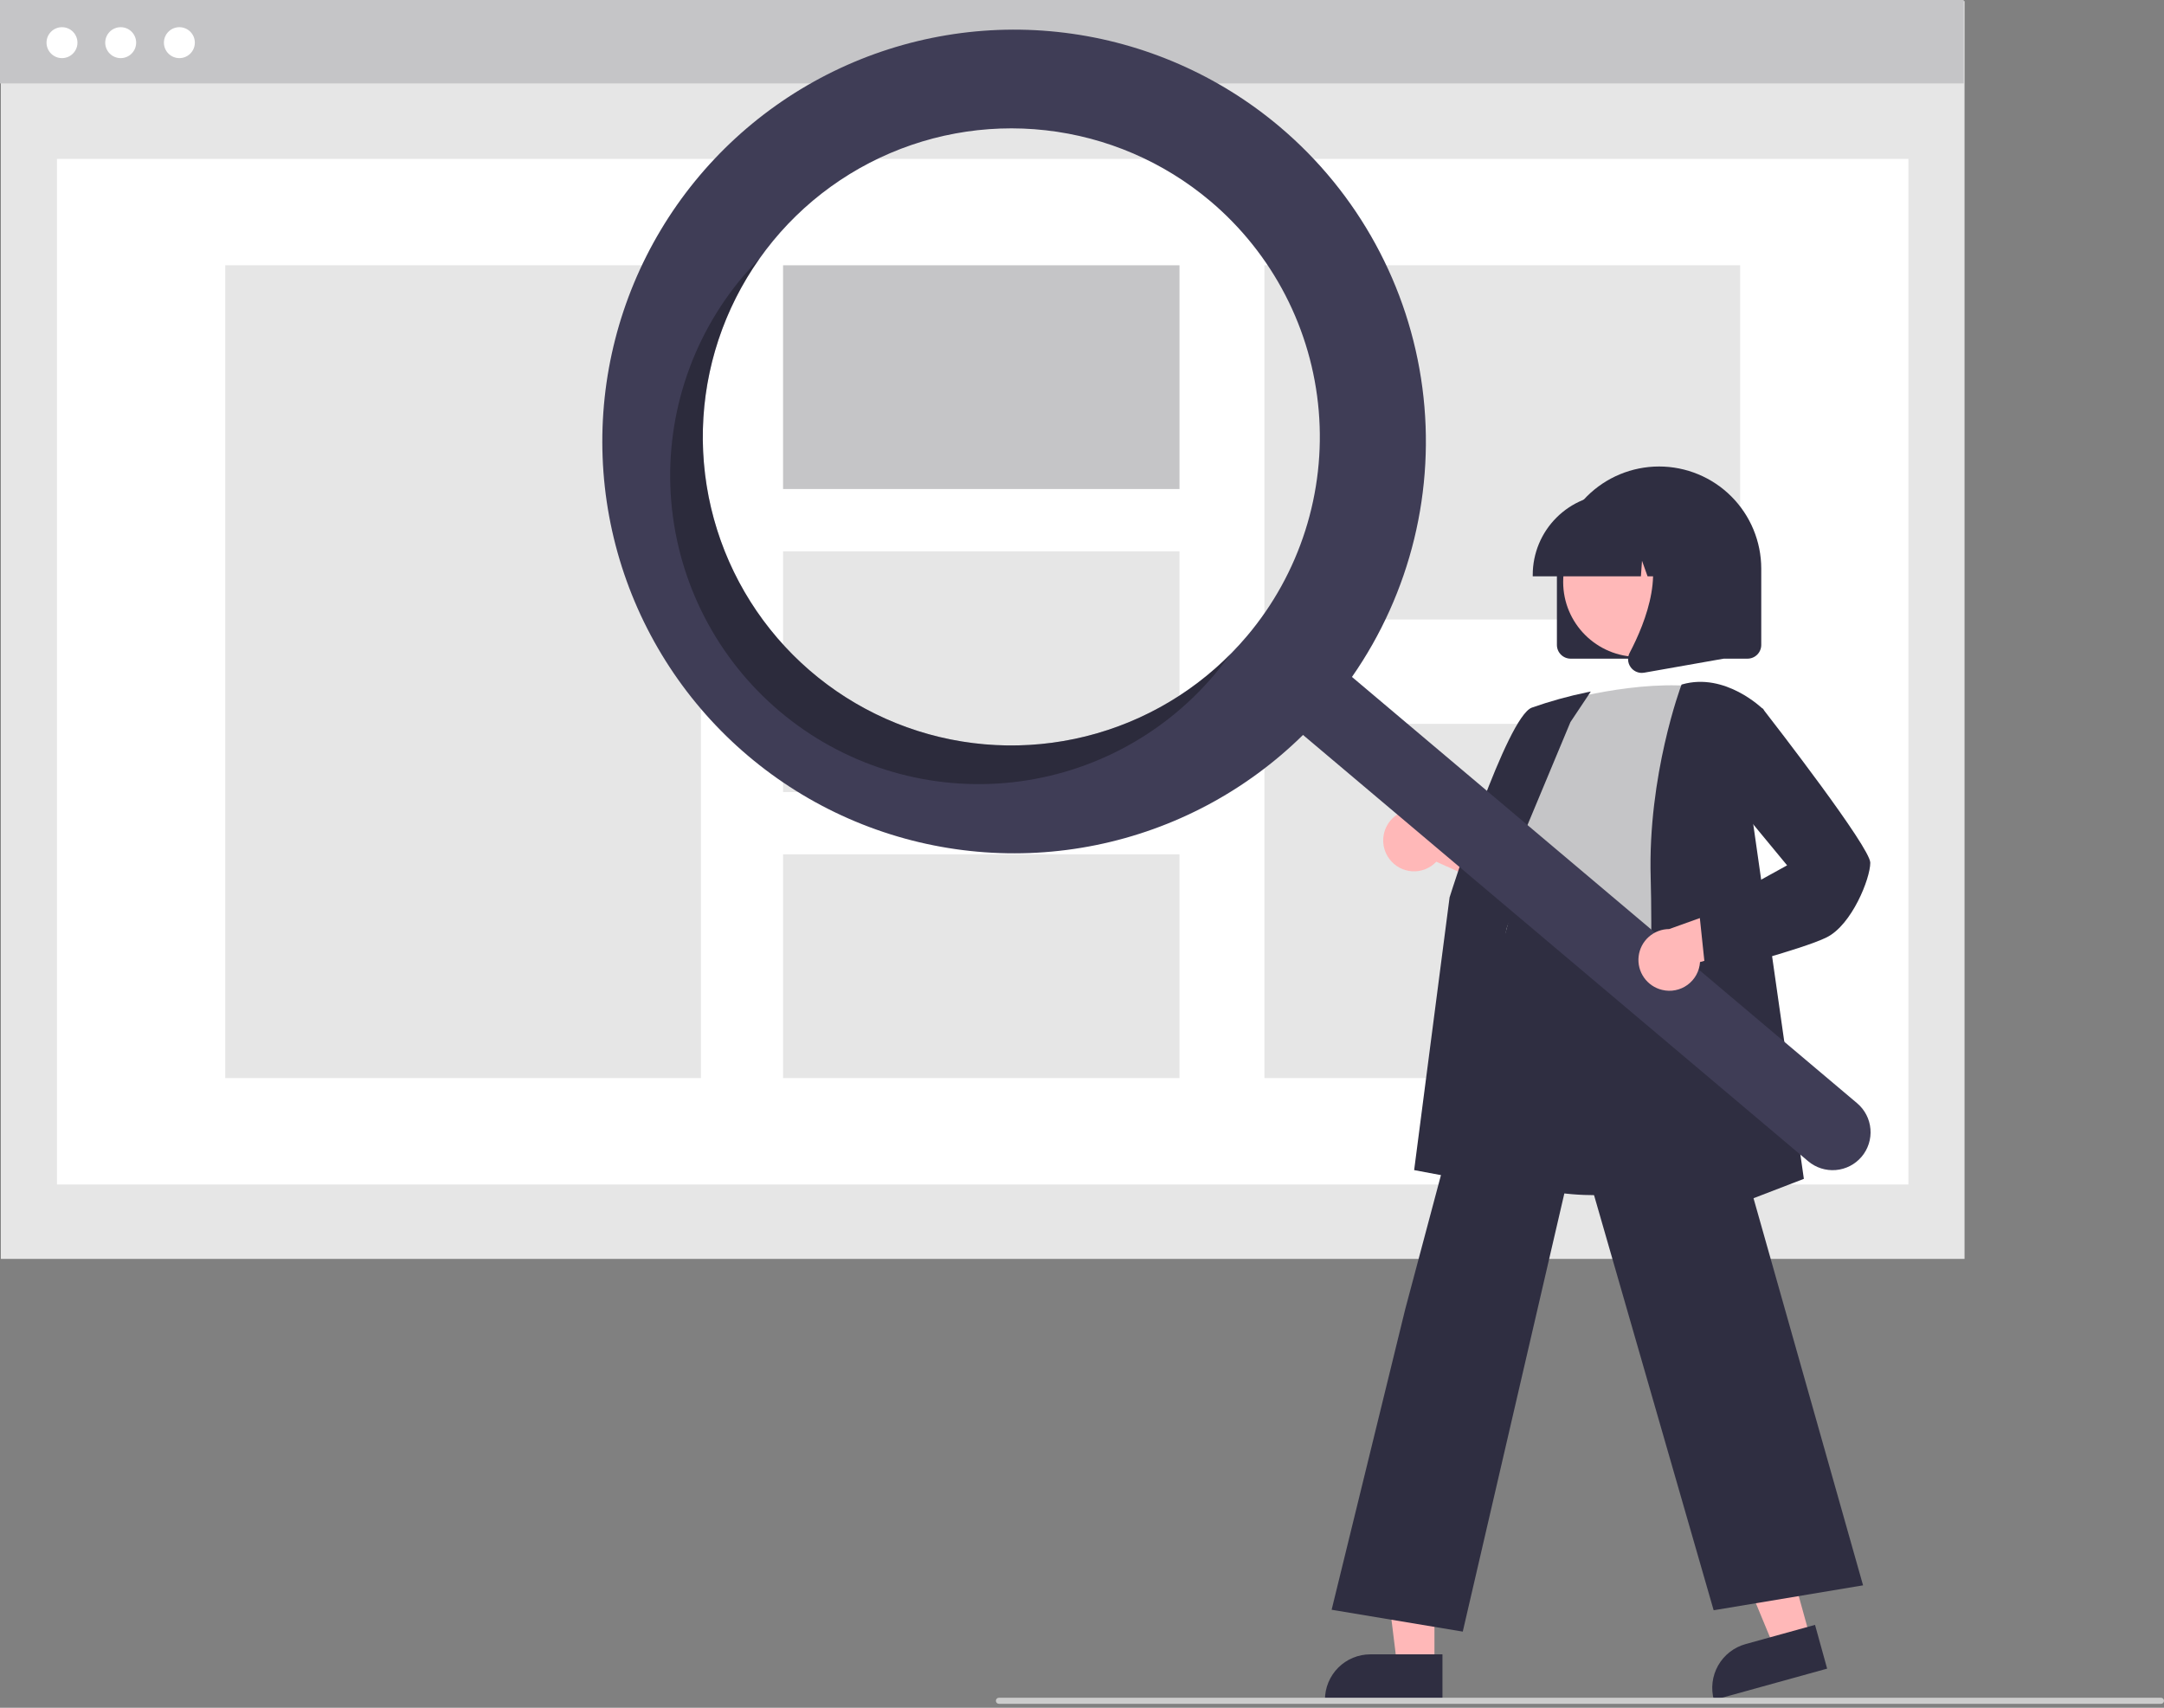 <svg width="275" height="217" viewBox="0 0 275 217" fill="none" xmlns="http://www.w3.org/2000/svg">
<rect x="0" y="0" width="275" height="217" fill="#808080" stroke="none"/>
<g clip-path="url(#clip0_510_504)">
<path d="M249.654 0.141H0.107V159.963H249.654V0.141Z" fill="#E6E6E6"/>
<path d="M242.518 20.187H7.242V150.508H242.518V20.187Z" fill="white"/>
<path d="M249.547 0H0V10.602H249.547V0Z" fill="#C5C5C7"/>
<path d="M7.878 7.385C8.963 7.385 9.843 6.505 9.843 5.42C9.843 4.335 8.963 3.455 7.878 3.455C6.793 3.455 5.913 4.335 5.913 5.42C5.913 6.505 6.793 7.385 7.878 7.385Z" fill="white"/>
<path d="M15.337 7.385C16.422 7.385 17.302 6.505 17.302 5.42C17.302 4.335 16.422 3.455 15.337 3.455C14.252 3.455 13.372 4.335 13.372 5.42C13.372 6.505 14.252 7.385 15.337 7.385Z" fill="white"/>
<path d="M22.795 7.385C23.88 7.385 24.76 6.505 24.76 5.42C24.76 4.335 23.88 3.455 22.795 3.455C21.71 3.455 20.83 4.335 20.83 5.42C20.83 6.505 21.71 7.385 22.795 7.385Z" fill="white"/>
<path d="M89.075 33.709H28.62V136.986H89.075V33.709Z" fill="#E6E6E6"/>
<path d="M149.89 33.709H99.511V62.137H149.89V33.709Z" fill="#C5C5C7"/>
<path d="M149.89 70.054H99.511V100.641H149.89V70.054Z" fill="#E6E6E6"/>
<path d="M149.89 108.558H99.511V136.986H149.89V108.558Z" fill="#E6E6E6"/>
<path d="M221.14 33.709H160.685V78.716H221.14V33.709Z" fill="#E6E6E6"/>
<path d="M221.14 91.978H160.685V136.986H221.14V91.978Z" fill="#E6E6E6"/>
<path d="M197.851 81.95V72.26C197.851 68.817 199.219 65.514 201.654 63.079C204.089 60.644 207.391 59.276 210.835 59.276C214.278 59.276 217.581 60.644 220.016 63.079C222.451 65.514 223.819 68.817 223.819 72.26V81.95C223.818 82.412 223.634 82.856 223.307 83.182C222.98 83.509 222.537 83.693 222.075 83.694H199.595C199.133 83.693 198.689 83.509 198.362 83.182C198.035 82.856 197.851 82.412 197.851 81.95Z" fill="#2F2E41"/>
<path d="M230.034 208.047L225.454 209.314L218.386 192.254L225.145 190.383L230.034 208.047Z" fill="#FFB8B8"/>
<path d="M221.821 208.911L230.653 206.467L232.192 212.028L217.799 216.011C217.597 215.281 217.541 214.518 217.633 213.766C217.726 213.014 217.966 212.288 218.339 211.628C218.713 210.969 219.213 210.39 219.81 209.924C220.407 209.457 221.091 209.113 221.821 208.911V208.911Z" fill="#2F2E41"/>
<path d="M182.289 211.57H177.538L175.277 193.242H182.29L182.289 211.57Z" fill="#FFB8B8"/>
<path d="M174.143 210.212H183.307V215.982H168.374C168.374 215.224 168.523 214.474 168.813 213.774C169.103 213.074 169.528 212.438 170.063 211.902C170.599 211.366 171.235 210.941 171.935 210.651C172.635 210.361 173.386 210.212 174.143 210.212V210.212Z" fill="#2F2E41"/>
<path d="M176.56 109.141C176.899 109.599 177.334 109.977 177.835 110.248C178.336 110.52 178.891 110.678 179.459 110.712C180.028 110.746 180.597 110.655 181.127 110.445C181.657 110.235 182.134 109.911 182.525 109.497L195.156 115.178L194.007 108.073L182.189 103.768C181.449 103.157 180.511 102.838 179.553 102.873C178.594 102.907 177.681 103.292 176.987 103.954C176.293 104.617 175.867 105.51 175.788 106.467C175.709 107.423 175.984 108.374 176.56 109.141H176.56Z" fill="#FFB8B8"/>
<path d="M202.804 151.867C198.836 151.867 194.727 151.276 191.274 149.518C189.441 148.603 187.816 147.32 186.502 145.748C185.188 144.177 184.212 142.351 183.635 140.385C181.836 134.688 184.105 129.091 186.299 123.678C187.658 120.324 188.942 117.156 189.275 114.034L189.392 112.925C189.911 107.946 190.359 103.645 192.84 102.032C194.126 101.196 195.855 101.148 198.127 101.886L219.461 108.816L218.677 149.315L218.547 149.358C218.435 149.396 210.915 151.867 202.804 151.867Z" fill="#2F2E41"/>
<path d="M197.754 89.278C197.754 89.278 208.219 86.177 216.358 87.34C216.358 87.34 211.707 112.92 213.257 121.447C214.807 129.974 186.32 124.742 192.134 116.602L194.072 106.913C194.072 106.913 190.196 103.037 193.684 98.386L197.754 89.278Z" fill="#C5C5C7"/>
<path d="M192.607 151.1L179.709 148.681L184.212 114.029C184.515 113.062 191.49 91.107 194.658 89.919C196.958 89.109 199.311 88.455 201.699 87.963L202.158 87.871L199.572 91.75L189.276 116.421L192.607 151.1Z" fill="#2F2E41"/>
<path d="M185.887 207.323L169.223 204.546L178.574 166.36L192.49 114.139L192.627 115.066C192.638 115.135 193.938 121.957 213.227 118.93L213.397 118.904L213.444 119.069L236.757 201.444L217.77 204.609L200.451 144.508L185.887 207.323Z" fill="#2F2E41"/>
<path d="M208.983 157.584L208.994 157.291C209.005 156.966 210.152 124.59 209.769 111.57C209.385 98.505 213.614 87.191 213.657 87.078L213.692 86.987L213.785 86.96C219.258 85.397 224.005 90.063 224.053 90.11L224.119 90.177L222.561 103.035L229.233 149.793L208.983 157.584Z" fill="#2F2E41"/>
<path d="M208.167 83.468C213.424 83.468 217.686 79.206 217.686 73.949C217.686 68.692 213.424 64.43 208.167 64.43C202.909 64.43 198.647 68.692 198.647 73.949C198.647 79.206 202.909 83.468 208.167 83.468Z" fill="#FFB8B8"/>
<path d="M194.779 73.035C194.782 70.312 195.865 67.702 197.791 65.776C199.716 63.851 202.327 62.768 205.05 62.764H206.988C209.711 62.768 212.322 63.851 214.247 65.776C216.173 67.702 217.256 70.312 217.259 73.035V73.229H213.163L211.766 69.318L211.487 73.229H209.371L208.666 71.256L208.525 73.229H194.779V73.035Z" fill="#2F2E41"/>
<path d="M207.23 84.783C207.038 84.523 206.923 84.214 206.899 83.891C206.874 83.568 206.942 83.245 207.093 82.959C209.147 79.053 212.022 71.835 208.206 67.384L207.931 67.065H219.011V83.699L208.946 85.475C208.844 85.493 208.741 85.502 208.637 85.503C208.363 85.503 208.092 85.437 207.847 85.312C207.602 85.187 207.391 85.006 207.23 84.783Z" fill="#2F2E41"/>
<path d="M162.62 16.102C154.867 9.56 145.38 5.413 135.312 4.164C125.245 2.916 115.032 4.62 105.915 9.071C96.799 13.521 89.173 20.525 83.965 29.23C78.757 37.936 76.191 47.968 76.58 58.105C76.969 68.242 80.296 78.047 86.157 86.328C92.017 94.608 100.158 101.007 109.588 104.745C119.019 108.484 129.333 109.4 139.275 107.384C149.217 105.367 158.359 100.504 165.587 93.387L229.778 147.55C230.754 148.376 232.019 148.78 233.293 148.673C234.568 148.566 235.748 147.958 236.574 146.981C237.399 146.004 237.803 144.74 237.696 143.465C237.59 142.191 236.981 141.011 236.004 140.185L235.997 140.179L171.807 86.016C179.264 75.314 182.455 62.212 180.756 49.28C179.057 36.347 172.589 24.515 162.62 16.102V16.102ZM158.482 80.8C153.482 86.727 146.836 91.037 139.385 93.186C131.935 95.336 124.014 95.228 116.625 92.876C109.236 90.523 102.711 86.033 97.874 79.972C93.037 73.912 90.106 66.552 89.451 58.826C88.796 51.099 90.448 43.352 94.196 36.564C97.945 29.776 103.622 24.252 110.51 20.69C117.398 17.128 125.187 15.689 132.893 16.555C140.599 17.42 147.875 20.551 153.802 25.552H153.802C157.737 28.872 160.979 32.935 163.344 37.508C165.709 42.082 167.15 47.076 167.584 52.206C168.019 57.337 167.439 62.502 165.877 67.409C164.315 72.315 161.803 76.865 158.482 80.8V80.8Z" fill="#3F3D56"/>
<path opacity="0.3" d="M103.234 85.481C95.712 79.134 90.853 70.19 89.621 60.426C88.388 50.662 90.873 40.791 96.581 32.774C95.831 33.529 95.106 34.32 94.407 35.146C91.086 39.081 88.574 43.632 87.012 48.538C85.45 53.444 84.87 58.61 85.305 63.74C85.739 68.87 87.18 73.865 89.545 78.438C91.91 83.012 95.152 87.075 99.087 90.395C103.022 93.715 107.573 96.228 112.479 97.79C117.385 99.351 122.551 99.931 127.681 99.497C132.811 99.062 137.806 97.621 142.379 95.257C146.953 92.892 151.016 89.649 154.336 85.714C155.034 84.887 155.691 84.039 156.308 83.172C149.366 90.148 140.054 94.257 130.222 94.685C120.389 95.113 110.756 91.827 103.234 85.481V85.481Z" fill="black"/>
<path d="M211.223 125.783C211.776 125.919 212.353 125.931 212.912 125.819C213.47 125.708 213.998 125.475 214.457 125.138C214.916 124.8 215.296 124.366 215.569 123.866C215.842 123.366 216.002 122.812 216.038 122.244L229.384 118.539L223.959 113.81L212.117 118.052C211.158 118.055 210.233 118.41 209.518 119.049C208.803 119.688 208.347 120.568 208.236 121.521C208.126 122.474 208.369 123.434 208.92 124.22C209.47 125.005 210.29 125.562 211.223 125.783V125.783Z" fill="#FFB8B8"/>
<path d="M216.77 123.823L215.958 116.107L227.105 109.957L219.837 101.159L221.023 91.276L223.977 90.01L224.069 90.128C225.461 91.919 237.675 107.678 237.675 109.626C237.675 111.627 235.338 117.503 232.141 119.101C229.058 120.643 217.479 123.64 216.988 123.767L216.77 123.823Z" fill="#2F2E41"/>
<path d="M274.612 216.499H126.945C126.842 216.499 126.743 216.458 126.671 216.386C126.598 216.313 126.557 216.214 126.557 216.112C126.557 216.009 126.598 215.91 126.671 215.838C126.743 215.765 126.842 215.724 126.945 215.724H274.612C274.715 215.724 274.814 215.765 274.887 215.838C274.959 215.91 275 216.009 275 216.112C275 216.214 274.959 216.313 274.887 216.386C274.814 216.458 274.715 216.499 274.612 216.499Z" fill="#CCCCCC"/>
</g>
<defs>
<clipPath id="clip0_510_504">
<rect width="275" height="216.499" fill="white"/>
</clipPath>
</defs>
</svg>
